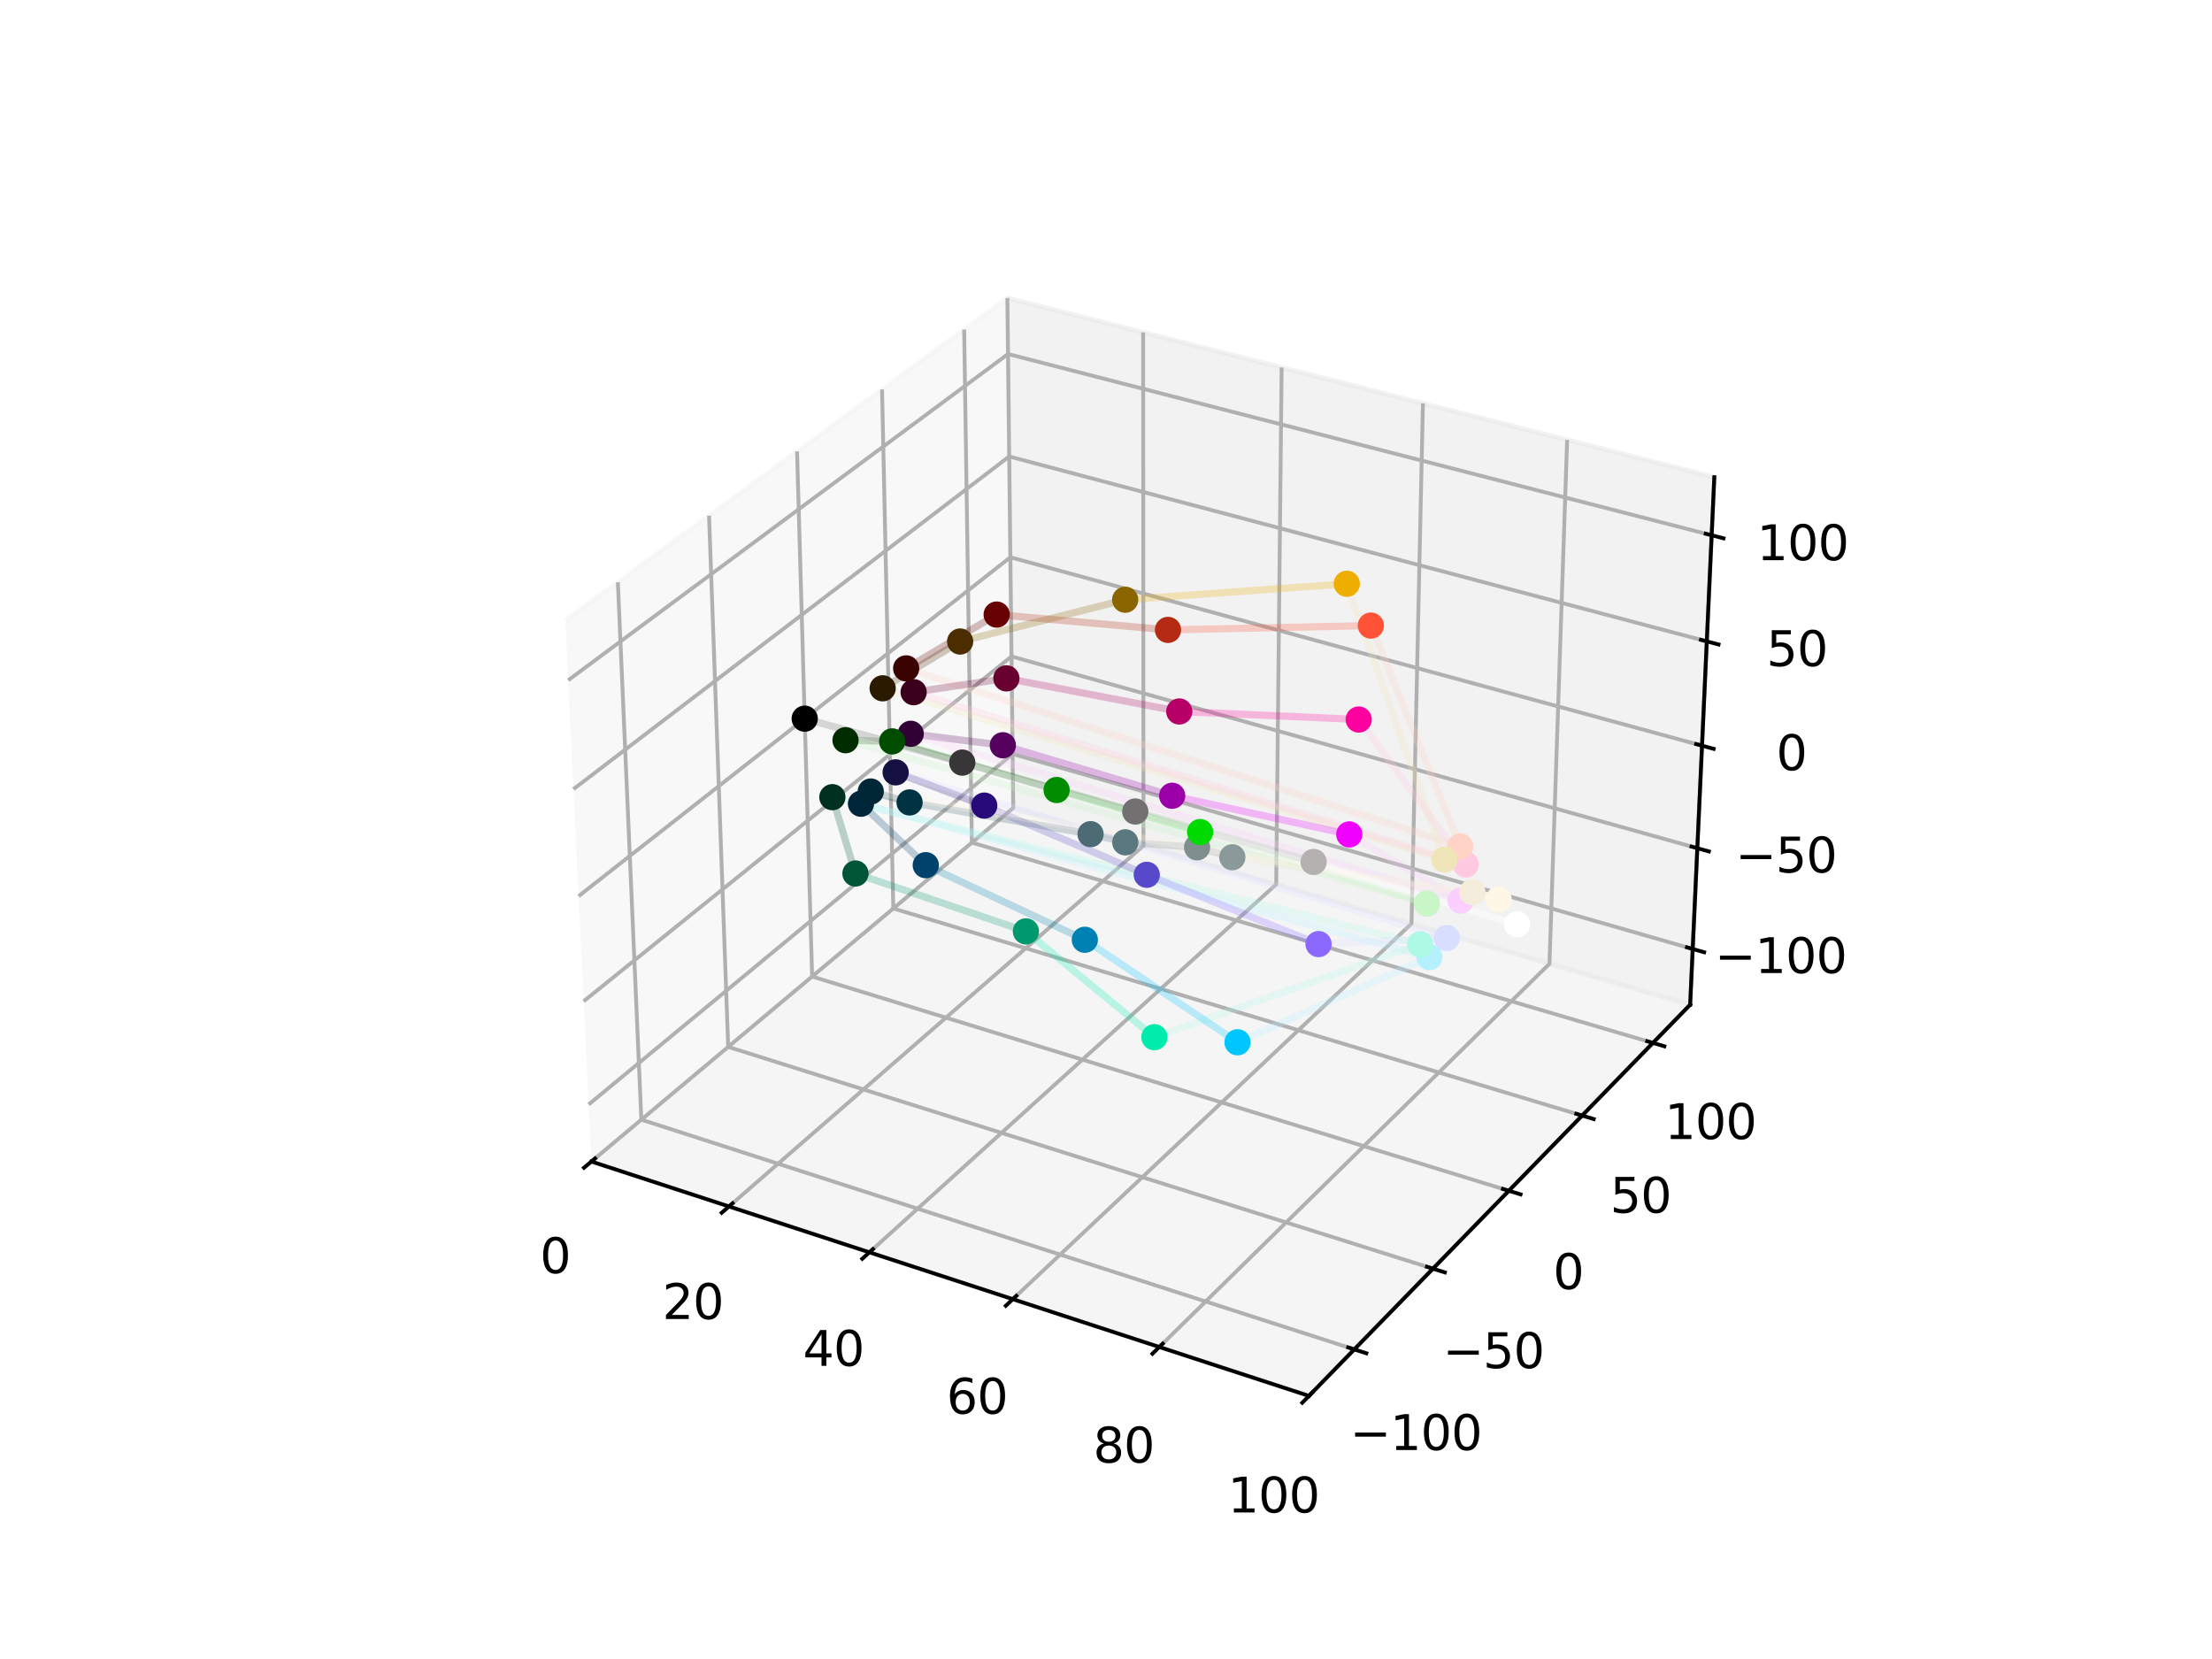<?xml version="1.0" encoding="utf-8" standalone="no"?>
<!DOCTYPE svg PUBLIC "-//W3C//DTD SVG 1.1//EN"
  "http://www.w3.org/Graphics/SVG/1.1/DTD/svg11.dtd">
<svg xmlns:xlink="http://www.w3.org/1999/xlink" width="460.8pt" height="345.6pt" viewBox="0 0 460.8 345.6" xmlns="http://www.w3.org/2000/svg" version="1.1">
 <defs>
  <style type="text/css">*{stroke-linejoin: round; stroke-linecap: butt}</style>
 </defs>
 <g id="figure_1">
  <g id="patch_1">
   <path d="M 0 345.6 
L 460.8 345.6 
L 460.8 0 
L 0 0 
z
" style="fill: #ffffff"/>
  </g>
  <g id="patch_2">
   <path d="M 103.104 307.584 
L 369.216 307.584 
L 369.216 41.472 
L 103.104 41.472 
z
" style="fill: #ffffff"/>
  </g>
  <g id="pane3d_1">
   <g id="patch_3">
    <path d="M 123.197 241.969 
L 211.076 168.307 
L 209.855 62.074 
L 117.77 129.273 
" style="fill: #f2f2f2; opacity: 0.5; stroke: #f2f2f2; stroke-linejoin: miter"/>
   </g>
  </g>
  <g id="pane3d_2">
   <g id="patch_4">
    <path d="M 211.076 168.307 
L 352.09 209.295 
L 357.123 99.402 
L 209.855 62.074 
" style="fill: #e6e6e6; opacity: 0.5; stroke: #e6e6e6; stroke-linejoin: miter"/>
   </g>
  </g>
  <g id="pane3d_3">
   <g id="patch_5">
    <path d="M 123.197 241.969 
L 272.679 290.79 
L 352.09 209.295 
L 211.076 168.307 
" style="fill: #ececec; opacity: 0.5; stroke: #ececec; stroke-linejoin: miter"/>
   </g>
  </g>
  <g id="grid3d_1">
   <g id="Line3DCollection_1">
    <path d="M 123.197 241.969 
L 211.076 168.307 
L 209.855 62.074 
" style="fill: none; stroke: #b0b0b0; stroke-width: 0.8"/>
    <path d="M 151.852 251.328 
L 238.205 176.193 
L 238.138 69.243 
" style="fill: none; stroke: #b0b0b0; stroke-width: 0.8"/>
    <path d="M 181.108 260.883 
L 265.855 184.229 
L 266.989 76.556 
" style="fill: none; stroke: #b0b0b0; stroke-width: 0.8"/>
    <path d="M 210.985 270.641 
L 294.042 192.422 
L 296.424 84.017 
" style="fill: none; stroke: #b0b0b0; stroke-width: 0.8"/>
    <path d="M 241.502 280.607 
L 322.781 200.776 
L 326.463 91.631 
" style="fill: none; stroke: #b0b0b0; stroke-width: 0.8"/>
    <path d="M 272.679 290.79 
L 352.09 209.295 
L 357.123 99.402 
" style="fill: none; stroke: #b0b0b0; stroke-width: 0.8"/>
   </g>
  </g>
  <g id="grid3d_2">
   <g id="Line3DCollection_2">
    <path d="M 128.711 121.289 
L 133.604 233.246 
L 282.12 281.102 
" style="fill: none; stroke: #b0b0b0; stroke-width: 0.8"/>
    <path d="M 147.707 107.426 
L 151.694 218.083 
L 298.507 264.284 
" style="fill: none; stroke: #b0b0b0; stroke-width: 0.8"/>
    <path d="M 166.041 94.047 
L 169.18 203.425 
L 314.319 248.058 
" style="fill: none; stroke: #b0b0b0; stroke-width: 0.8"/>
    <path d="M 183.746 81.127 
L 186.092 189.25 
L 329.585 232.391 
" style="fill: none; stroke: #b0b0b0; stroke-width: 0.8"/>
    <path d="M 200.854 68.642 
L 202.457 175.532 
L 344.333 217.256 
" style="fill: none; stroke: #b0b0b0; stroke-width: 0.8"/>
   </g>
  </g>
  <g id="grid3d_3">
   <g id="Line3DCollection_3">
    <path d="M 352.622 197.691 
L 210.947 157.069 
L 122.625 230.087 
" style="fill: none; stroke: #b0b0b0; stroke-width: 0.8"/>
    <path d="M 353.583 176.694 
L 210.713 136.746 
L 121.589 208.577 
" style="fill: none; stroke: #b0b0b0; stroke-width: 0.8"/>
    <path d="M 354.561 155.337 
L 210.476 116.09 
L 120.535 186.682 
" style="fill: none; stroke: #b0b0b0; stroke-width: 0.8"/>
    <path d="M 355.556 133.609 
L 210.234 95.094 
L 119.462 164.394 
" style="fill: none; stroke: #b0b0b0; stroke-width: 0.8"/>
    <path d="M 356.569 111.502 
L 209.989 73.749 
L 118.369 141.7 
" style="fill: none; stroke: #b0b0b0; stroke-width: 0.8"/>
   </g>
  </g>
  <g id="axis3d_1">
   <g id="line2d_1">
    <path d="M 123.197 241.969 
L 272.679 290.79 
" style="fill: none; stroke: #000000; stroke-width: 0.8; stroke-linecap: square"/>
   </g>
   <g id="xtick_1">
    <g id="line2d_2">
     <path d="M 123.962 241.328 
L 121.664 243.255 
" style="fill: none; stroke: #000000; stroke-width: 0.8; stroke-linecap: square"/>
    </g>
    <g id="text_1">
     <!-- 0 -->
     <g transform="translate(112.478 265.216) scale(0.1 -0.1)">
      <defs>
       <path id="DejaVuSans-30" d="M 2034 4250 
Q 1547 4250 1301 3770 
Q 1056 3291 1056 2328 
Q 1056 1369 1301 889 
Q 1547 409 2034 409 
Q 2525 409 2770 889 
Q 3016 1369 3016 2328 
Q 3016 3291 2770 3770 
Q 2525 4250 2034 4250 
z
M 2034 4750 
Q 2819 4750 3233 4129 
Q 3647 3509 3647 2328 
Q 3647 1150 3233 529 
Q 2819 -91 2034 -91 
Q 1250 -91 836 529 
Q 422 1150 422 2328 
Q 422 3509 836 4129 
Q 1250 4750 2034 4750 
z
" transform="scale(0.016)"/>
      </defs>
      <use xlink:href="#DejaVuSans-30"/>
     </g>
    </g>
   </g>
   <g id="xtick_2">
    <g id="line2d_3">
     <path d="M 152.605 250.673 
L 150.344 252.64 
" style="fill: none; stroke: #000000; stroke-width: 0.8; stroke-linecap: square"/>
    </g>
    <g id="text_2">
     <!-- 20 -->
     <g transform="translate(137.981 274.773) scale(0.1 -0.1)">
      <defs>
       <path id="DejaVuSans-32" d="M 1228 531 
L 3431 531 
L 3431 0 
L 469 0 
L 469 531 
Q 828 903 1448 1529 
Q 2069 2156 2228 2338 
Q 2531 2678 2651 2914 
Q 2772 3150 2772 3378 
Q 2772 3750 2511 3984 
Q 2250 4219 1831 4219 
Q 1534 4219 1204 4116 
Q 875 4013 500 3803 
L 500 4441 
Q 881 4594 1212 4672 
Q 1544 4750 1819 4750 
Q 2544 4750 2975 4387 
Q 3406 4025 3406 3419 
Q 3406 3131 3298 2873 
Q 3191 2616 2906 2266 
Q 2828 2175 2409 1742 
Q 1991 1309 1228 531 
z
" transform="scale(0.016)"/>
      </defs>
      <use xlink:href="#DejaVuSans-32"/>
      <use xlink:href="#DejaVuSans-30" x="63.623"/>
     </g>
    </g>
   </g>
   <g id="xtick_3">
    <g id="line2d_4">
     <path d="M 181.847 260.215 
L 179.627 262.223 
" style="fill: none; stroke: #000000; stroke-width: 0.8; stroke-linecap: square"/>
    </g>
    <g id="text_3">
     <!-- 40 -->
     <g transform="translate(167.268 284.531) scale(0.1 -0.1)">
      <defs>
       <path id="DejaVuSans-34" d="M 2419 4116 
L 825 1625 
L 2419 1625 
L 2419 4116 
z
M 2253 4666 
L 3047 4666 
L 3047 1625 
L 3713 1625 
L 3713 1100 
L 3047 1100 
L 3047 0 
L 2419 0 
L 2419 1100 
L 313 1100 
L 313 1709 
L 2253 4666 
z
" transform="scale(0.016)"/>
      </defs>
      <use xlink:href="#DejaVuSans-34"/>
      <use xlink:href="#DejaVuSans-30" x="63.623"/>
     </g>
    </g>
   </g>
   <g id="xtick_4">
    <g id="line2d_5">
     <path d="M 211.71 269.958 
L 209.532 272.009 
" style="fill: none; stroke: #000000; stroke-width: 0.8; stroke-linecap: square"/>
    </g>
    <g id="text_4">
     <!-- 60 -->
     <g transform="translate(197.179 294.497) scale(0.1 -0.1)">
      <defs>
       <path id="DejaVuSans-36" d="M 2113 2584 
Q 1688 2584 1439 2293 
Q 1191 2003 1191 1497 
Q 1191 994 1439 701 
Q 1688 409 2113 409 
Q 2538 409 2786 701 
Q 3034 994 3034 1497 
Q 3034 2003 2786 2293 
Q 2538 2584 2113 2584 
z
M 3366 4563 
L 3366 3988 
Q 3128 4100 2886 4159 
Q 2644 4219 2406 4219 
Q 1781 4219 1451 3797 
Q 1122 3375 1075 2522 
Q 1259 2794 1537 2939 
Q 1816 3084 2150 3084 
Q 2853 3084 3261 2657 
Q 3669 2231 3669 1497 
Q 3669 778 3244 343 
Q 2819 -91 2113 -91 
Q 1303 -91 875 529 
Q 447 1150 447 2328 
Q 447 3434 972 4092 
Q 1497 4750 2381 4750 
Q 2619 4750 2861 4703 
Q 3103 4656 3366 4563 
z
" transform="scale(0.016)"/>
      </defs>
      <use xlink:href="#DejaVuSans-36"/>
      <use xlink:href="#DejaVuSans-30" x="63.623"/>
     </g>
    </g>
   </g>
   <g id="xtick_5">
    <g id="line2d_6">
     <path d="M 242.212 279.91 
L 240.078 282.005 
" style="fill: none; stroke: #000000; stroke-width: 0.8; stroke-linecap: square"/>
    </g>
    <g id="text_5">
     <!-- 80 -->
     <g transform="translate(227.734 304.677) scale(0.1 -0.1)">
      <defs>
       <path id="DejaVuSans-38" d="M 2034 2216 
Q 1584 2216 1326 1975 
Q 1069 1734 1069 1313 
Q 1069 891 1326 650 
Q 1584 409 2034 409 
Q 2484 409 2743 651 
Q 3003 894 3003 1313 
Q 3003 1734 2745 1975 
Q 2488 2216 2034 2216 
z
M 1403 2484 
Q 997 2584 770 2862 
Q 544 3141 544 3541 
Q 544 4100 942 4425 
Q 1341 4750 2034 4750 
Q 2731 4750 3128 4425 
Q 3525 4100 3525 3541 
Q 3525 3141 3298 2862 
Q 3072 2584 2669 2484 
Q 3125 2378 3379 2068 
Q 3634 1759 3634 1313 
Q 3634 634 3220 271 
Q 2806 -91 2034 -91 
Q 1263 -91 848 271 
Q 434 634 434 1313 
Q 434 1759 690 2068 
Q 947 2378 1403 2484 
z
M 1172 3481 
Q 1172 3119 1398 2916 
Q 1625 2713 2034 2713 
Q 2441 2713 2670 2916 
Q 2900 3119 2900 3481 
Q 2900 3844 2670 4047 
Q 2441 4250 2034 4250 
Q 1625 4250 1398 4047 
Q 1172 3844 1172 3481 
z
" transform="scale(0.016)"/>
      </defs>
      <use xlink:href="#DejaVuSans-38"/>
      <use xlink:href="#DejaVuSans-30" x="63.623"/>
     </g>
    </g>
   </g>
   <g id="xtick_6">
    <g id="line2d_7">
     <path d="M 273.374 290.078 
L 271.287 292.218 
" style="fill: none; stroke: #000000; stroke-width: 0.8; stroke-linecap: square"/>
    </g>
    <g id="text_6">
     <!-- 100 -->
     <g transform="translate(255.772 315.078) scale(0.1 -0.1)">
      <defs>
       <path id="DejaVuSans-31" d="M 794 531 
L 1825 531 
L 1825 4091 
L 703 3866 
L 703 4441 
L 1819 4666 
L 2450 4666 
L 2450 531 
L 3481 531 
L 3481 0 
L 794 0 
L 794 531 
z
" transform="scale(0.016)"/>
      </defs>
      <use xlink:href="#DejaVuSans-31"/>
      <use xlink:href="#DejaVuSans-30" x="63.623"/>
      <use xlink:href="#DejaVuSans-30" x="127.246"/>
     </g>
    </g>
   </g>
  </g>
  <g id="axis3d_2">
   <g id="line2d_8">
    <path d="M 352.09 209.295 
L 272.679 290.79 
" style="fill: none; stroke: #000000; stroke-width: 0.8; stroke-linecap: square"/>
   </g>
   <g id="xtick_7">
    <g id="line2d_9">
     <path d="M 280.868 280.699 
L 284.625 281.909 
" style="fill: none; stroke: #000000; stroke-width: 0.8; stroke-linecap: square"/>
    </g>
    <g id="text_7">
     <!-- −100 -->
     <g transform="translate(281.214 302.064) scale(0.1 -0.1)">
      <defs>
       <path id="DejaVuSans-2212" d="M 678 2272 
L 4684 2272 
L 4684 1741 
L 678 1741 
L 678 2272 
z
" transform="scale(0.016)"/>
      </defs>
      <use xlink:href="#DejaVuSans-2212"/>
      <use xlink:href="#DejaVuSans-31" x="83.789"/>
      <use xlink:href="#DejaVuSans-30" x="147.412"/>
      <use xlink:href="#DejaVuSans-30" x="211.035"/>
     </g>
    </g>
   </g>
   <g id="xtick_8">
    <g id="line2d_10">
     <path d="M 297.271 263.896 
L 300.982 265.063 
" style="fill: none; stroke: #000000; stroke-width: 0.8; stroke-linecap: square"/>
    </g>
    <g id="text_8">
     <!-- −50 -->
     <g transform="translate(300.563 284.997) scale(0.1 -0.1)">
      <defs>
       <path id="DejaVuSans-35" d="M 691 4666 
L 3169 4666 
L 3169 4134 
L 1269 4134 
L 1269 2991 
Q 1406 3038 1543 3061 
Q 1681 3084 1819 3084 
Q 2600 3084 3056 2656 
Q 3513 2228 3513 1497 
Q 3513 744 3044 326 
Q 2575 -91 1722 -91 
Q 1428 -91 1123 -41 
Q 819 9 494 109 
L 494 744 
Q 775 591 1075 516 
Q 1375 441 1709 441 
Q 2250 441 2565 725 
Q 2881 1009 2881 1497 
Q 2881 1984 2565 2268 
Q 2250 2553 1709 2553 
Q 1456 2553 1204 2497 
Q 953 2441 691 2322 
L 691 4666 
z
" transform="scale(0.016)"/>
      </defs>
      <use xlink:href="#DejaVuSans-2212"/>
      <use xlink:href="#DejaVuSans-35" x="83.789"/>
      <use xlink:href="#DejaVuSans-30" x="147.412"/>
     </g>
    </g>
   </g>
   <g id="xtick_9">
    <g id="line2d_11">
     <path d="M 313.098 247.682 
L 316.763 248.809 
" style="fill: none; stroke: #000000; stroke-width: 0.8; stroke-linecap: square"/>
    </g>
    <g id="text_9">
     <!-- 0 -->
     <g transform="translate(323.533 268.531) scale(0.1 -0.1)">
      <use xlink:href="#DejaVuSans-30"/>
     </g>
    </g>
   </g>
   <g id="xtick_10">
    <g id="line2d_12">
     <path d="M 328.379 232.028 
L 331.999 233.117 
" style="fill: none; stroke: #000000; stroke-width: 0.8; stroke-linecap: square"/>
    </g>
    <g id="text_10">
     <!-- 50 -->
     <g transform="translate(335.412 252.633) scale(0.1 -0.1)">
      <use xlink:href="#DejaVuSans-35"/>
      <use xlink:href="#DejaVuSans-30" x="63.623"/>
     </g>
    </g>
   </g>
   <g id="xtick_11">
    <g id="line2d_13">
     <path d="M 343.142 216.906 
L 346.718 217.958 
" style="fill: none; stroke: #000000; stroke-width: 0.8; stroke-linecap: square"/>
    </g>
    <g id="text_11">
     <!-- 100 -->
     <g transform="translate(346.78 237.275) scale(0.1 -0.1)">
      <use xlink:href="#DejaVuSans-31"/>
      <use xlink:href="#DejaVuSans-30" x="63.623"/>
      <use xlink:href="#DejaVuSans-30" x="127.246"/>
     </g>
    </g>
   </g>
  </g>
  <g id="axis3d_3">
   <g id="line2d_14">
    <path d="M 352.09 209.295 
L 357.123 99.402 
" style="fill: none; stroke: #000000; stroke-width: 0.8; stroke-linecap: square"/>
   </g>
   <g id="xtick_12">
    <g id="line2d_15">
     <path d="M 351.432 197.35 
L 355.003 198.374 
" style="fill: none; stroke: #000000; stroke-width: 0.8; stroke-linecap: square"/>
    </g>
    <g id="text_12">
     <!-- −100 -->
     <g transform="translate(357.221 202.707) scale(0.1 -0.1)">
      <use xlink:href="#DejaVuSans-2212"/>
      <use xlink:href="#DejaVuSans-31" x="83.789"/>
      <use xlink:href="#DejaVuSans-30" x="147.412"/>
      <use xlink:href="#DejaVuSans-30" x="211.035"/>
     </g>
    </g>
   </g>
   <g id="xtick_13">
    <g id="line2d_16">
     <path d="M 352.383 176.359 
L 355.986 177.366 
" style="fill: none; stroke: #000000; stroke-width: 0.8; stroke-linecap: square"/>
    </g>
    <g id="text_13">
     <!-- −50 -->
     <g transform="translate(361.517 181.752) scale(0.1 -0.1)">
      <use xlink:href="#DejaVuSans-2212"/>
      <use xlink:href="#DejaVuSans-35" x="83.789"/>
      <use xlink:href="#DejaVuSans-30" x="147.412"/>
     </g>
    </g>
   </g>
   <g id="xtick_14">
    <g id="line2d_17">
     <path d="M 353.351 155.007 
L 356.985 155.997 
" style="fill: none; stroke: #000000; stroke-width: 0.8; stroke-linecap: square"/>
    </g>
    <g id="text_14">
     <!-- 0 -->
     <g transform="translate(370.021 160.438) scale(0.1 -0.1)">
      <use xlink:href="#DejaVuSans-30"/>
     </g>
    </g>
   </g>
   <g id="xtick_15">
    <g id="line2d_18">
     <path d="M 354.335 133.286 
L 358.002 134.257 
" style="fill: none; stroke: #000000; stroke-width: 0.8; stroke-linecap: square"/>
    </g>
    <g id="text_15">
     <!-- 50 -->
     <g transform="translate(367.993 138.756) scale(0.1 -0.1)">
      <use xlink:href="#DejaVuSans-35"/>
      <use xlink:href="#DejaVuSans-30" x="63.623"/>
     </g>
    </g>
   </g>
   <g id="xtick_16">
    <g id="line2d_19">
     <path d="M 355.336 111.184 
L 359.037 112.137 
" style="fill: none; stroke: #000000; stroke-width: 0.8; stroke-linecap: square"/>
    </g>
    <g id="text_16">
     <!-- 100 -->
     <g transform="translate(365.985 116.696) scale(0.1 -0.1)">
      <use xlink:href="#DejaVuSans-31"/>
      <use xlink:href="#DejaVuSans-30" x="63.623"/>
      <use xlink:href="#DejaVuSans-30" x="127.246"/>
     </g>
    </g>
   </g>
  </g>
  <g id="axes_1">
   <g id="line2d_20">
    <path d="M 188.769 139.236 
L 207.626 128.027 
" clip-path="url(#p5d73e4d7ba)" style="fill: none; stroke: #670000; stroke-opacity: 0.25; stroke-width: 1.5; stroke-linecap: square"/>
   </g>
   <g id="line2d_21">
    <path d="M 207.626 128.027 
L 243.313 131.219 
" clip-path="url(#p5d73e4d7ba)" style="fill: none; stroke: #b42a13; stroke-opacity: 0.25; stroke-width: 1.5; stroke-linecap: square"/>
   </g>
   <g id="line2d_22">
    <path d="M 243.313 131.219 
L 285.574 130.319 
" clip-path="url(#p5d73e4d7ba)" style="fill: none; stroke: #ff5236; stroke-opacity: 0.25; stroke-width: 1.5; stroke-linecap: square"/>
   </g>
   <g id="line2d_23">
    <path d="M 285.574 130.319 
L 304.178 176.316 
" clip-path="url(#p5d73e4d7ba)" style="fill: none; stroke: #ffd3c5; stroke-opacity: 0.25; stroke-width: 1.5; stroke-linecap: square"/>
   </g>
   <g id="line2d_24">
    <path d="M 304.178 176.316 
L 188.769 139.236 
" clip-path="url(#p5d73e4d7ba)" style="fill: none; stroke: #ffd3c5; stroke-opacity: 0.25; stroke-width: 1.5; stroke-linecap: square"/>
   </g>
   <g id="line2d_25">
    <path d="M 183.873 143.386 
L 200.014 133.641 
" clip-path="url(#p5d73e4d7ba)" style="fill: none; stroke: #4c2d00; stroke-opacity: 0.25; stroke-width: 1.5; stroke-linecap: square"/>
   </g>
   <g id="line2d_26">
    <path d="M 200.014 133.641 
L 234.394 124.934 
" clip-path="url(#p5d73e4d7ba)" style="fill: none; stroke: #8b6600; stroke-opacity: 0.25; stroke-width: 1.5; stroke-linecap: square"/>
   </g>
   <g id="line2d_27">
    <path d="M 234.394 124.934 
L 280.563 121.608 
" clip-path="url(#p5d73e4d7ba)" style="fill: none; stroke: #eeae00; stroke-opacity: 0.25; stroke-width: 1.5; stroke-linecap: square"/>
   </g>
   <g id="line2d_28">
    <path d="M 280.563 121.608 
L 300.898 179.056 
" clip-path="url(#p5d73e4d7ba)" style="fill: none; stroke: #f0e5b8; stroke-opacity: 0.25; stroke-width: 1.5; stroke-linecap: square"/>
   </g>
   <g id="line2d_29">
    <path d="M 300.898 179.056 
L 183.873 143.386 
" clip-path="url(#p5d73e4d7ba)" style="fill: none; stroke: #f0e5b8; stroke-opacity: 0.25; stroke-width: 1.5; stroke-linecap: square"/>
   </g>
   <g id="line2d_30">
    <path d="M 176.136 154.2 
L 185.851 154.443 
" clip-path="url(#p5d73e4d7ba)" style="fill: none; stroke: #004c00; stroke-opacity: 0.25; stroke-width: 1.5; stroke-linecap: square"/>
   </g>
   <g id="line2d_31">
    <path d="M 185.851 154.443 
L 220.11 164.576 
" clip-path="url(#p5d73e4d7ba)" style="fill: none; stroke: #008e00; stroke-opacity: 0.25; stroke-width: 1.5; stroke-linecap: square"/>
   </g>
   <g id="line2d_32">
    <path d="M 220.11 164.576 
L 250.005 173.336 
" clip-path="url(#p5d73e4d7ba)" style="fill: none; stroke: #00da00; stroke-opacity: 0.25; stroke-width: 1.5; stroke-linecap: square"/>
   </g>
   <g id="line2d_33">
    <path d="M 250.005 173.336 
L 297.248 188.225 
" clip-path="url(#p5d73e4d7ba)" style="fill: none; stroke: #c9f5c7; stroke-opacity: 0.25; stroke-width: 1.5; stroke-linecap: square"/>
   </g>
   <g id="line2d_34">
    <path d="M 297.248 188.225 
L 176.136 154.2 
" clip-path="url(#p5d73e4d7ba)" style="fill: none; stroke: #c9f5c7; stroke-opacity: 0.25; stroke-width: 1.5; stroke-linecap: square"/>
   </g>
   <g id="line2d_35">
    <path d="M 173.399 166.067 
L 178.205 181.966 
" clip-path="url(#p5d73e4d7ba)" style="fill: none; stroke: #005536; stroke-opacity: 0.25; stroke-width: 1.5; stroke-linecap: square"/>
   </g>
   <g id="line2d_36">
    <path d="M 178.205 181.966 
L 213.714 194.022 
" clip-path="url(#p5d73e4d7ba)" style="fill: none; stroke: #00996f; stroke-opacity: 0.25; stroke-width: 1.5; stroke-linecap: square"/>
   </g>
   <g id="line2d_37">
    <path d="M 213.714 194.022 
L 240.48 216.069 
" clip-path="url(#p5d73e4d7ba)" style="fill: none; stroke: #00ecac; stroke-opacity: 0.25; stroke-width: 1.5; stroke-linecap: square"/>
   </g>
   <g id="line2d_38">
    <path d="M 240.48 216.069 
L 295.846 196.706 
" clip-path="url(#p5d73e4d7ba)" style="fill: none; stroke: #adf9e5; stroke-opacity: 0.25; stroke-width: 1.5; stroke-linecap: square"/>
   </g>
   <g id="line2d_39">
    <path d="M 295.846 196.706 
L 173.399 166.067 
" clip-path="url(#p5d73e4d7ba)" style="fill: none; stroke: #adf9e5; stroke-opacity: 0.25; stroke-width: 1.5; stroke-linecap: square"/>
   </g>
   <g id="line2d_40">
    <path d="M 179.359 167.431 
L 192.855 180.23 
" clip-path="url(#p5d73e4d7ba)" style="fill: none; stroke: #004269; stroke-opacity: 0.25; stroke-width: 1.5; stroke-linecap: square"/>
   </g>
   <g id="line2d_41">
    <path d="M 192.855 180.23 
L 225.99 195.772 
" clip-path="url(#p5d73e4d7ba)" style="fill: none; stroke: #0081b3; stroke-opacity: 0.25; stroke-width: 1.5; stroke-linecap: square"/>
   </g>
   <g id="line2d_42">
    <path d="M 225.99 195.772 
L 257.798 217.126 
" clip-path="url(#p5d73e4d7ba)" style="fill: none; stroke: #00c6ff; stroke-opacity: 0.25; stroke-width: 1.5; stroke-linecap: square"/>
   </g>
   <g id="line2d_43">
    <path d="M 257.798 217.126 
L 297.779 199.399 
" clip-path="url(#p5d73e4d7ba)" style="fill: none; stroke: #b5f0ff; stroke-opacity: 0.25; stroke-width: 1.5; stroke-linecap: square"/>
   </g>
   <g id="line2d_44">
    <path d="M 297.779 199.399 
L 179.359 167.431 
" clip-path="url(#p5d73e4d7ba)" style="fill: none; stroke: #b5f0ff; stroke-opacity: 0.25; stroke-width: 1.5; stroke-linecap: square"/>
   </g>
   <g id="line2d_45">
    <path d="M 186.577 160.896 
L 205.037 167.82 
" clip-path="url(#p5d73e4d7ba)" style="fill: none; stroke: #27097a; stroke-opacity: 0.25; stroke-width: 1.5; stroke-linecap: square"/>
   </g>
   <g id="line2d_46">
    <path d="M 205.037 167.82 
L 238.892 182.234 
" clip-path="url(#p5d73e4d7ba)" style="fill: none; stroke: #5849cb; stroke-opacity: 0.25; stroke-width: 1.5; stroke-linecap: square"/>
   </g>
   <g id="line2d_47">
    <path d="M 238.892 182.234 
L 274.681 196.67 
" clip-path="url(#p5d73e4d7ba)" style="fill: none; stroke: #8b69ff; stroke-opacity: 0.25; stroke-width: 1.5; stroke-linecap: square"/>
   </g>
   <g id="line2d_48">
    <path d="M 274.681 196.67 
L 301.385 195.411 
" clip-path="url(#p5d73e4d7ba)" style="fill: none; stroke: #d8deff; stroke-opacity: 0.25; stroke-width: 1.5; stroke-linecap: square"/>
   </g>
   <g id="line2d_49">
    <path d="M 301.385 195.411 
L 186.577 160.896 
" clip-path="url(#p5d73e4d7ba)" style="fill: none; stroke: #d8deff; stroke-opacity: 0.25; stroke-width: 1.5; stroke-linecap: square"/>
   </g>
   <g id="line2d_50">
    <path d="M 189.721 152.861 
L 208.912 155.249 
" clip-path="url(#p5d73e4d7ba)" style="fill: none; stroke: #560060; stroke-opacity: 0.25; stroke-width: 1.5; stroke-linecap: square"/>
   </g>
   <g id="line2d_51">
    <path d="M 208.912 155.249 
L 244.184 165.773 
" clip-path="url(#p5d73e4d7ba)" style="fill: none; stroke: #9b00a8; stroke-opacity: 0.25; stroke-width: 1.5; stroke-linecap: square"/>
   </g>
   <g id="line2d_52">
    <path d="M 244.184 165.773 
L 281.079 173.825 
" clip-path="url(#p5d73e4d7ba)" style="fill: none; stroke: #ef00ff; stroke-opacity: 0.25; stroke-width: 1.5; stroke-linecap: square"/>
   </g>
   <g id="line2d_53">
    <path d="M 281.079 173.825 
L 304.276 187.609 
" clip-path="url(#p5d73e4d7ba)" style="fill: none; stroke: #facefd; stroke-opacity: 0.25; stroke-width: 1.5; stroke-linecap: square"/>
   </g>
   <g id="line2d_54">
    <path d="M 304.276 187.609 
L 189.721 152.861 
" clip-path="url(#p5d73e4d7ba)" style="fill: none; stroke: #facefd; stroke-opacity: 0.25; stroke-width: 1.5; stroke-linecap: square"/>
   </g>
   <g id="line2d_55">
    <path d="M 190.329 144.192 
L 209.645 141.316 
" clip-path="url(#p5d73e4d7ba)" style="fill: none; stroke: #680030; stroke-opacity: 0.25; stroke-width: 1.5; stroke-linecap: square"/>
   </g>
   <g id="line2d_56">
    <path d="M 209.645 141.316 
L 245.66 148.212 
" clip-path="url(#p5d73e4d7ba)" style="fill: none; stroke: #b60067; stroke-opacity: 0.25; stroke-width: 1.5; stroke-linecap: square"/>
   </g>
   <g id="line2d_57">
    <path d="M 245.66 148.212 
L 283.041 149.891 
" clip-path="url(#p5d73e4d7ba)" style="fill: none; stroke: #ff00a0; stroke-opacity: 0.25; stroke-width: 1.5; stroke-linecap: square"/>
   </g>
   <g id="line2d_58">
    <path d="M 283.041 149.891 
L 305.338 180.094 
" clip-path="url(#p5d73e4d7ba)" style="fill: none; stroke: #ffcae1; stroke-opacity: 0.25; stroke-width: 1.5; stroke-linecap: square"/>
   </g>
   <g id="line2d_59">
    <path d="M 305.338 180.094 
L 190.329 144.192 
" clip-path="url(#p5d73e4d7ba)" style="fill: none; stroke: #ffcae1; stroke-opacity: 0.25; stroke-width: 1.5; stroke-linecap: square"/>
   </g>
   <g id="line2d_60">
    <path d="M 181.395 164.889 
L 189.483 167.159 
" clip-path="url(#p5d73e4d7ba)" style="fill: none; stroke: #003341; stroke-opacity: 0.25; stroke-width: 1.5; stroke-linecap: square"/>
   </g>
   <g id="line2d_61">
    <path d="M 189.483 167.159 
L 227.181 173.769 
" clip-path="url(#p5d73e4d7ba)" style="fill: none; stroke: #4d6b74; stroke-opacity: 0.25; stroke-width: 1.5; stroke-linecap: square"/>
   </g>
   <g id="line2d_62">
    <path d="M 227.181 173.769 
L 234.419 175.473 
" clip-path="url(#p5d73e4d7ba)" style="fill: none; stroke: #5b777f; stroke-opacity: 0.25; stroke-width: 1.5; stroke-linecap: square"/>
   </g>
   <g id="line2d_63">
    <path d="M 234.419 175.473 
L 249.374 176.514 
" clip-path="url(#p5d73e4d7ba)" style="fill: none; stroke: #7e8d8e; stroke-opacity: 0.25; stroke-width: 1.5; stroke-linecap: square"/>
   </g>
   <g id="line2d_64">
    <path d="M 249.374 176.514 
L 256.716 178.581 
" clip-path="url(#p5d73e4d7ba)" style="fill: none; stroke: #8a9a9b; stroke-opacity: 0.25; stroke-width: 1.5; stroke-linecap: square"/>
   </g>
   <g id="line2d_65">
    <path d="M 256.716 178.581 
L 306.71 185.853 
" clip-path="url(#p5d73e4d7ba)" style="fill: none; stroke: #f5eddc; stroke-opacity: 0.25; stroke-width: 1.5; stroke-linecap: square"/>
   </g>
   <g id="line2d_66">
    <path d="M 306.71 185.853 
L 312.191 187.388 
" clip-path="url(#p5d73e4d7ba)" style="fill: none; stroke: #fff7e6; stroke-opacity: 0.25; stroke-width: 1.5; stroke-linecap: square"/>
   </g>
   <g id="line2d_67">
    <path d="M 312.191 187.388 
L 181.395 164.889 
" clip-path="url(#p5d73e4d7ba)" style="fill: none; stroke: #fff7e6; stroke-opacity: 0.25; stroke-width: 1.5; stroke-linecap: square"/>
   </g>
   <g id="line2d_68">
    <path d="M 167.639 149.712 
L 200.459 158.861 
" clip-path="url(#p5d73e4d7ba)" style="fill: none; stroke: #383636; stroke-opacity: 0.25; stroke-width: 1.5; stroke-linecap: square"/>
   </g>
   <g id="line2d_69">
    <path d="M 200.459 158.861 
L 236.498 169.05 
" clip-path="url(#p5d73e4d7ba)" style="fill: none; stroke: #727070; stroke-opacity: 0.25; stroke-width: 1.5; stroke-linecap: square"/>
   </g>
   <g id="line2d_70">
    <path d="M 236.498 169.05 
L 273.649 179.554 
" clip-path="url(#p5d73e4d7ba)" style="fill: none; stroke: #b4b0b0; stroke-opacity: 0.25; stroke-width: 1.5; stroke-linecap: square"/>
   </g>
   <g id="line2d_71">
    <path d="M 273.649 179.554 
L 316.033 192.531 
" clip-path="url(#p5d73e4d7ba)" style="fill: none; stroke: #ffffff; stroke-opacity: 0.25; stroke-width: 1.5; stroke-linecap: square"/>
   </g>
   <g id="line2d_72">
    <path d="M 316.033 192.531 
L 167.639 149.712 
" clip-path="url(#p5d73e4d7ba)" style="fill: none; stroke: #ffffff; stroke-opacity: 0.25; stroke-width: 1.5; stroke-linecap: square"/>
   </g>
   <g id="Path3DCollection_1">
    <defs>
     <path id="C0_0_d67fc9a15d" d="M 0 2.236 
C 0.593 2.236 1.162 2 1.581 1.581 
C 2 1.162 2.236 0.593 2.236 -0 
C 2.236 -0.593 2 -1.162 1.581 -1.581 
C 1.162 -2 0.593 -2.236 0 -2.236 
C -0.593 -2.236 -1.162 -2 -1.581 -1.581 
C -2 -1.162 -2.236 -0.593 -2.236 0 
C -2.236 0.593 -2 1.162 -1.581 1.581 
C -1.162 2 -0.593 2.236 0 2.236 
z
"/>
    </defs>
    <g clip-path="url(#p5d73e4d7ba)">
     <use xlink:href="#C0_0_d67fc9a15d" x="208.912" y="155.249" style="fill: #560060; stroke: #560060"/>
    </g>
    <g clip-path="url(#p5d73e4d7ba)">
     <use xlink:href="#C0_0_d67fc9a15d" x="281.079" y="173.825" style="fill: #ef00ff; stroke: #ef00ff"/>
    </g>
    <g clip-path="url(#p5d73e4d7ba)">
     <use xlink:href="#C0_0_d67fc9a15d" x="244.184" y="165.773" style="fill: #9b00a8; stroke: #9b00a8"/>
    </g>
    <g clip-path="url(#p5d73e4d7ba)">
     <use xlink:href="#C0_0_d67fc9a15d" x="189.721" y="152.861" style="fill: #310035; stroke: #310035"/>
    </g>
    <g clip-path="url(#p5d73e4d7ba)">
     <use xlink:href="#C0_0_d67fc9a15d" x="304.276" y="187.609" style="fill: #facefd; stroke: #facefd"/>
    </g>
   </g>
   <g id="Path3DCollection_2">
    <defs>
     <path id="C1_0_3a333a093d" d="M 0 2.236 
C 0.593 2.236 1.162 2 1.581 1.581 
C 2 1.162 2.236 0.593 2.236 -0 
C 2.236 -0.593 2 -1.162 1.581 -1.581 
C 1.162 -2 0.593 -2.236 0 -2.236 
C -0.593 -2.236 -1.162 -2 -1.581 -1.581 
C -2 -1.162 -2.236 -0.593 -2.236 0 
C -2.236 0.593 -2 1.162 -1.581 1.581 
C -1.162 2 -0.593 2.236 0 2.236 
z
"/>
    </defs>
    <g clip-path="url(#p5d73e4d7ba)">
     <use xlink:href="#C1_0_3a333a093d" x="209.645" y="141.316" style="fill: #680030; stroke: #680030"/>
    </g>
    <g clip-path="url(#p5d73e4d7ba)">
     <use xlink:href="#C1_0_3a333a093d" x="190.329" y="144.192" style="fill: #3b001c; stroke: #3b001c"/>
    </g>
    <g clip-path="url(#p5d73e4d7ba)">
     <use xlink:href="#C1_0_3a333a093d" x="245.66" y="148.212" style="fill: #b60067; stroke: #b60067"/>
    </g>
    <g clip-path="url(#p5d73e4d7ba)">
     <use xlink:href="#C1_0_3a333a093d" x="283.041" y="149.891" style="fill: #ff00a0; stroke: #ff00a0"/>
    </g>
    <g clip-path="url(#p5d73e4d7ba)">
     <use xlink:href="#C1_0_3a333a093d" x="305.338" y="180.094" style="fill: #ffcae1; stroke: #ffcae1"/>
    </g>
   </g>
   <g id="Path3DCollection_3">
    <defs>
     <path id="C2_0_256b15656f" d="M 0 2.236 
C 0.593 2.236 1.162 2 1.581 1.581 
C 2 1.162 2.236 0.593 2.236 -0 
C 2.236 -0.593 2 -1.162 1.581 -1.581 
C 1.162 -2 0.593 -2.236 0 -2.236 
C -0.593 -2.236 -1.162 -2 -1.581 -1.581 
C -2 -1.162 -2.236 -0.593 -2.236 0 
C -2.236 0.593 -2 1.162 -1.581 1.581 
C -1.162 2 -0.593 2.236 0 2.236 
z
"/>
    </defs>
    <g clip-path="url(#p5d73e4d7ba)">
     <use xlink:href="#C2_0_256b15656f" x="205.037" y="167.82" style="fill: #27097a; stroke: #27097a"/>
    </g>
    <g clip-path="url(#p5d73e4d7ba)">
     <use xlink:href="#C2_0_256b15656f" x="274.681" y="196.67" style="fill: #8b69ff; stroke: #8b69ff"/>
    </g>
    <g clip-path="url(#p5d73e4d7ba)">
     <use xlink:href="#C2_0_256b15656f" x="186.577" y="160.896" style="fill: #141142; stroke: #141142"/>
    </g>
    <g clip-path="url(#p5d73e4d7ba)">
     <use xlink:href="#C2_0_256b15656f" x="238.892" y="182.234" style="fill: #5849cb; stroke: #5849cb"/>
    </g>
    <g clip-path="url(#p5d73e4d7ba)">
     <use xlink:href="#C2_0_256b15656f" x="301.385" y="195.411" style="fill: #d8deff; stroke: #d8deff"/>
    </g>
   </g>
   <g id="Path3DCollection_4">
    <defs>
     <path id="C3_0_dadcbff719" d="M 0 2.236 
C 0.593 2.236 1.162 2 1.581 1.581 
C 2 1.162 2.236 0.593 2.236 -0 
C 2.236 -0.593 2 -1.162 1.581 -1.581 
C 1.162 -2 0.593 -2.236 0 -2.236 
C -0.593 -2.236 -1.162 -2 -1.581 -1.581 
C -2 -1.162 -2.236 -0.593 -2.236 0 
C -2.236 0.593 -2 1.162 -1.581 1.581 
C -1.162 2 -0.593 2.236 0 2.236 
z
"/>
    </defs>
    <g clip-path="url(#p5d73e4d7ba)">
     <use xlink:href="#C3_0_dadcbff719" x="188.769" y="139.236" style="fill: #3a0200; stroke: #3a0200"/>
    </g>
    <g clip-path="url(#p5d73e4d7ba)">
     <use xlink:href="#C3_0_dadcbff719" x="207.626" y="128.027" style="fill: #670000; stroke: #670000"/>
    </g>
    <g clip-path="url(#p5d73e4d7ba)">
     <use xlink:href="#C3_0_dadcbff719" x="243.313" y="131.219" style="fill: #b42a13; stroke: #b42a13"/>
    </g>
    <g clip-path="url(#p5d73e4d7ba)">
     <use xlink:href="#C3_0_dadcbff719" x="285.574" y="130.319" style="fill: #ff5236; stroke: #ff5236"/>
    </g>
    <g clip-path="url(#p5d73e4d7ba)">
     <use xlink:href="#C3_0_dadcbff719" x="304.178" y="176.316" style="fill: #ffd3c5; stroke: #ffd3c5"/>
    </g>
   </g>
   <g id="Path3DCollection_5">
    <defs>
     <path id="C4_0_251739e305" d="M 0 2.236 
C 0.593 2.236 1.162 2 1.581 1.581 
C 2 1.162 2.236 0.593 2.236 -0 
C 2.236 -0.593 2 -1.162 1.581 -1.581 
C 1.162 -2 0.593 -2.236 0 -2.236 
C -0.593 -2.236 -1.162 -2 -1.581 -1.581 
C -2 -1.162 -2.236 -0.593 -2.236 0 
C -2.236 0.593 -2 1.162 -1.581 1.581 
C -1.162 2 -0.593 2.236 0 2.236 
z
"/>
    </defs>
    <g clip-path="url(#p5d73e4d7ba)">
     <use xlink:href="#C4_0_251739e305" x="179.359" y="167.431" style="fill: #002739; stroke: #002739"/>
    </g>
    <g clip-path="url(#p5d73e4d7ba)">
     <use xlink:href="#C4_0_251739e305" x="192.855" y="180.23" style="fill: #004269; stroke: #004269"/>
    </g>
    <g clip-path="url(#p5d73e4d7ba)">
     <use xlink:href="#C4_0_251739e305" x="225.99" y="195.772" style="fill: #0081b3; stroke: #0081b3"/>
    </g>
    <g clip-path="url(#p5d73e4d7ba)">
     <use xlink:href="#C4_0_251739e305" x="257.798" y="217.126" style="fill: #00c6ff; stroke: #00c6ff"/>
    </g>
    <g clip-path="url(#p5d73e4d7ba)">
     <use xlink:href="#C4_0_251739e305" x="297.779" y="199.399" style="fill: #b5f0ff; stroke: #b5f0ff"/>
    </g>
   </g>
   <g id="Path3DCollection_6">
    <defs>
     <path id="C5_0_ef5a8c0baf" d="M 0 2.236 
C 0.593 2.236 1.162 2 1.581 1.581 
C 2 1.162 2.236 0.593 2.236 -0 
C 2.236 -0.593 2 -1.162 1.581 -1.581 
C 1.162 -2 0.593 -2.236 0 -2.236 
C -0.593 -2.236 -1.162 -2 -1.581 -1.581 
C -2 -1.162 -2.236 -0.593 -2.236 0 
C -2.236 0.593 -2 1.162 -1.581 1.581 
C -1.162 2 -0.593 2.236 0 2.236 
z
"/>
    </defs>
    <g clip-path="url(#p5d73e4d7ba)">
     <use xlink:href="#C5_0_ef5a8c0baf" x="167.639" y="149.712" style="stroke: #000000"/>
    </g>
    <g clip-path="url(#p5d73e4d7ba)">
     <use xlink:href="#C5_0_ef5a8c0baf" x="200.459" y="158.861" style="fill: #383636; stroke: #383636"/>
    </g>
    <g clip-path="url(#p5d73e4d7ba)">
     <use xlink:href="#C5_0_ef5a8c0baf" x="236.498" y="169.05" style="fill: #727070; stroke: #727070"/>
    </g>
    <g clip-path="url(#p5d73e4d7ba)">
     <use xlink:href="#C5_0_ef5a8c0baf" x="273.649" y="179.554" style="fill: #b4b0b0; stroke: #b4b0b0"/>
    </g>
    <g clip-path="url(#p5d73e4d7ba)">
     <use xlink:href="#C5_0_ef5a8c0baf" x="316.033" y="192.531" style="fill: #ffffff; stroke: #ffffff"/>
    </g>
   </g>
   <g id="Path3DCollection_7">
    <defs>
     <path id="C6_0_dd51dc7b27" d="M 0 2.236 
C 0.593 2.236 1.162 2 1.581 1.581 
C 2 1.162 2.236 0.593 2.236 -0 
C 2.236 -0.593 2 -1.162 1.581 -1.581 
C 1.162 -2 0.593 -2.236 0 -2.236 
C -0.593 -2.236 -1.162 -2 -1.581 -1.581 
C -2 -1.162 -2.236 -0.593 -2.236 0 
C -2.236 0.593 -2 1.162 -1.581 1.581 
C -1.162 2 -0.593 2.236 0 2.236 
z
"/>
    </defs>
    <g clip-path="url(#p5d73e4d7ba)">
     <use xlink:href="#C6_0_dd51dc7b27" x="181.395" y="164.889" style="fill: #002735; stroke: #002735"/>
    </g>
    <g clip-path="url(#p5d73e4d7ba)">
     <use xlink:href="#C6_0_dd51dc7b27" x="189.483" y="167.159" style="fill: #003341; stroke: #003341"/>
    </g>
    <g clip-path="url(#p5d73e4d7ba)">
     <use xlink:href="#C6_0_dd51dc7b27" x="227.181" y="173.769" style="fill: #4d6b74; stroke: #4d6b74"/>
    </g>
    <g clip-path="url(#p5d73e4d7ba)">
     <use xlink:href="#C6_0_dd51dc7b27" x="234.419" y="175.473" style="fill: #5b777f; stroke: #5b777f"/>
    </g>
    <g clip-path="url(#p5d73e4d7ba)">
     <use xlink:href="#C6_0_dd51dc7b27" x="249.374" y="176.514" style="fill: #7e8d8e; stroke: #7e8d8e"/>
    </g>
    <g clip-path="url(#p5d73e4d7ba)">
     <use xlink:href="#C6_0_dd51dc7b27" x="256.716" y="178.581" style="fill: #8a9a9b; stroke: #8a9a9b"/>
    </g>
    <g clip-path="url(#p5d73e4d7ba)">
     <use xlink:href="#C6_0_dd51dc7b27" x="306.71" y="185.853" style="fill: #f5eddc; stroke: #f5eddc"/>
    </g>
    <g clip-path="url(#p5d73e4d7ba)">
     <use xlink:href="#C6_0_dd51dc7b27" x="312.191" y="187.388" style="fill: #fff7e6; stroke: #fff7e6"/>
    </g>
   </g>
   <g id="Path3DCollection_8">
    <defs>
     <path id="C7_0_ade374c1e9" d="M 0 2.236 
C 0.593 2.236 1.162 2 1.581 1.581 
C 2 1.162 2.236 0.593 2.236 -0 
C 2.236 -0.593 2 -1.162 1.581 -1.581 
C 1.162 -2 0.593 -2.236 0 -2.236 
C -0.593 -2.236 -1.162 -2 -1.581 -1.581 
C -2 -1.162 -2.236 -0.593 -2.236 0 
C -2.236 0.593 -2 1.162 -1.581 1.581 
C -1.162 2 -0.593 2.236 0 2.236 
z
"/>
    </defs>
    <g clip-path="url(#p5d73e4d7ba)">
     <use xlink:href="#C7_0_ade374c1e9" x="183.873" y="143.386" style="fill: #2a1b00; stroke: #2a1b00"/>
    </g>
    <g clip-path="url(#p5d73e4d7ba)">
     <use xlink:href="#C7_0_ade374c1e9" x="200.014" y="133.641" style="fill: #4c2d00; stroke: #4c2d00"/>
    </g>
    <g clip-path="url(#p5d73e4d7ba)">
     <use xlink:href="#C7_0_ade374c1e9" x="234.394" y="124.934" style="fill: #8b6600; stroke: #8b6600"/>
    </g>
    <g clip-path="url(#p5d73e4d7ba)">
     <use xlink:href="#C7_0_ade374c1e9" x="300.898" y="179.056" style="fill: #f0e5b8; stroke: #f0e5b8"/>
    </g>
    <g clip-path="url(#p5d73e4d7ba)">
     <use xlink:href="#C7_0_ade374c1e9" x="280.563" y="121.608" style="fill: #eeae00; stroke: #eeae00"/>
    </g>
   </g>
   <g id="Path3DCollection_9">
    <defs>
     <path id="C8_0_44920d0e77" d="M 0 2.236 
C 0.593 2.236 1.162 2 1.581 1.581 
C 2 1.162 2.236 0.593 2.236 -0 
C 2.236 -0.593 2 -1.162 1.581 -1.581 
C 1.162 -2 0.593 -2.236 0 -2.236 
C -0.593 -2.236 -1.162 -2 -1.581 -1.581 
C -2 -1.162 -2.236 -0.593 -2.236 0 
C -2.236 0.593 -2 1.162 -1.581 1.581 
C -1.162 2 -0.593 2.236 0 2.236 
z
"/>
    </defs>
    <g clip-path="url(#p5d73e4d7ba)">
     <use xlink:href="#C8_0_44920d0e77" x="176.136" y="154.2" style="fill: #002c00; stroke: #002c00"/>
    </g>
    <g clip-path="url(#p5d73e4d7ba)">
     <use xlink:href="#C8_0_44920d0e77" x="185.851" y="154.443" style="fill: #004c00; stroke: #004c00"/>
    </g>
    <g clip-path="url(#p5d73e4d7ba)">
     <use xlink:href="#C8_0_44920d0e77" x="220.11" y="164.576" style="fill: #008e00; stroke: #008e00"/>
    </g>
    <g clip-path="url(#p5d73e4d7ba)">
     <use xlink:href="#C8_0_44920d0e77" x="297.248" y="188.225" style="fill: #c9f5c7; stroke: #c9f5c7"/>
    </g>
    <g clip-path="url(#p5d73e4d7ba)">
     <use xlink:href="#C8_0_44920d0e77" x="250.005" y="173.336" style="fill: #00da00; stroke: #00da00"/>
    </g>
   </g>
   <g id="Path3DCollection_10">
    <defs>
     <path id="C9_0_700f5c9f08" d="M 0 2.236 
C 0.593 2.236 1.162 2 1.581 1.581 
C 2 1.162 2.236 0.593 2.236 -0 
C 2.236 -0.593 2 -1.162 1.581 -1.581 
C 1.162 -2 0.593 -2.236 0 -2.236 
C -0.593 -2.236 -1.162 -2 -1.581 -1.581 
C -2 -1.162 -2.236 -0.593 -2.236 0 
C -2.236 0.593 -2 1.162 -1.581 1.581 
C -1.162 2 -0.593 2.236 0 2.236 
z
"/>
    </defs>
    <g clip-path="url(#p5d73e4d7ba)">
     <use xlink:href="#C9_0_700f5c9f08" x="173.399" y="166.067" style="fill: #00301f; stroke: #00301f"/>
    </g>
    <g clip-path="url(#p5d73e4d7ba)">
     <use xlink:href="#C9_0_700f5c9f08" x="178.205" y="181.966" style="fill: #005536; stroke: #005536"/>
    </g>
    <g clip-path="url(#p5d73e4d7ba)">
     <use xlink:href="#C9_0_700f5c9f08" x="213.714" y="194.022" style="fill: #00996f; stroke: #00996f"/>
    </g>
    <g clip-path="url(#p5d73e4d7ba)">
     <use xlink:href="#C9_0_700f5c9f08" x="295.846" y="196.706" style="fill: #adf9e5; stroke: #adf9e5"/>
    </g>
    <g clip-path="url(#p5d73e4d7ba)">
     <use xlink:href="#C9_0_700f5c9f08" x="240.48" y="216.069" style="fill: #00ecac; stroke: #00ecac"/>
    </g>
   </g>
  </g>
 </g>
 <defs>
  <clipPath id="p5d73e4d7ba">
   <rect x="103.104" y="41.472" width="266.112" height="266.112"/>
  </clipPath>
 </defs>
</svg>
